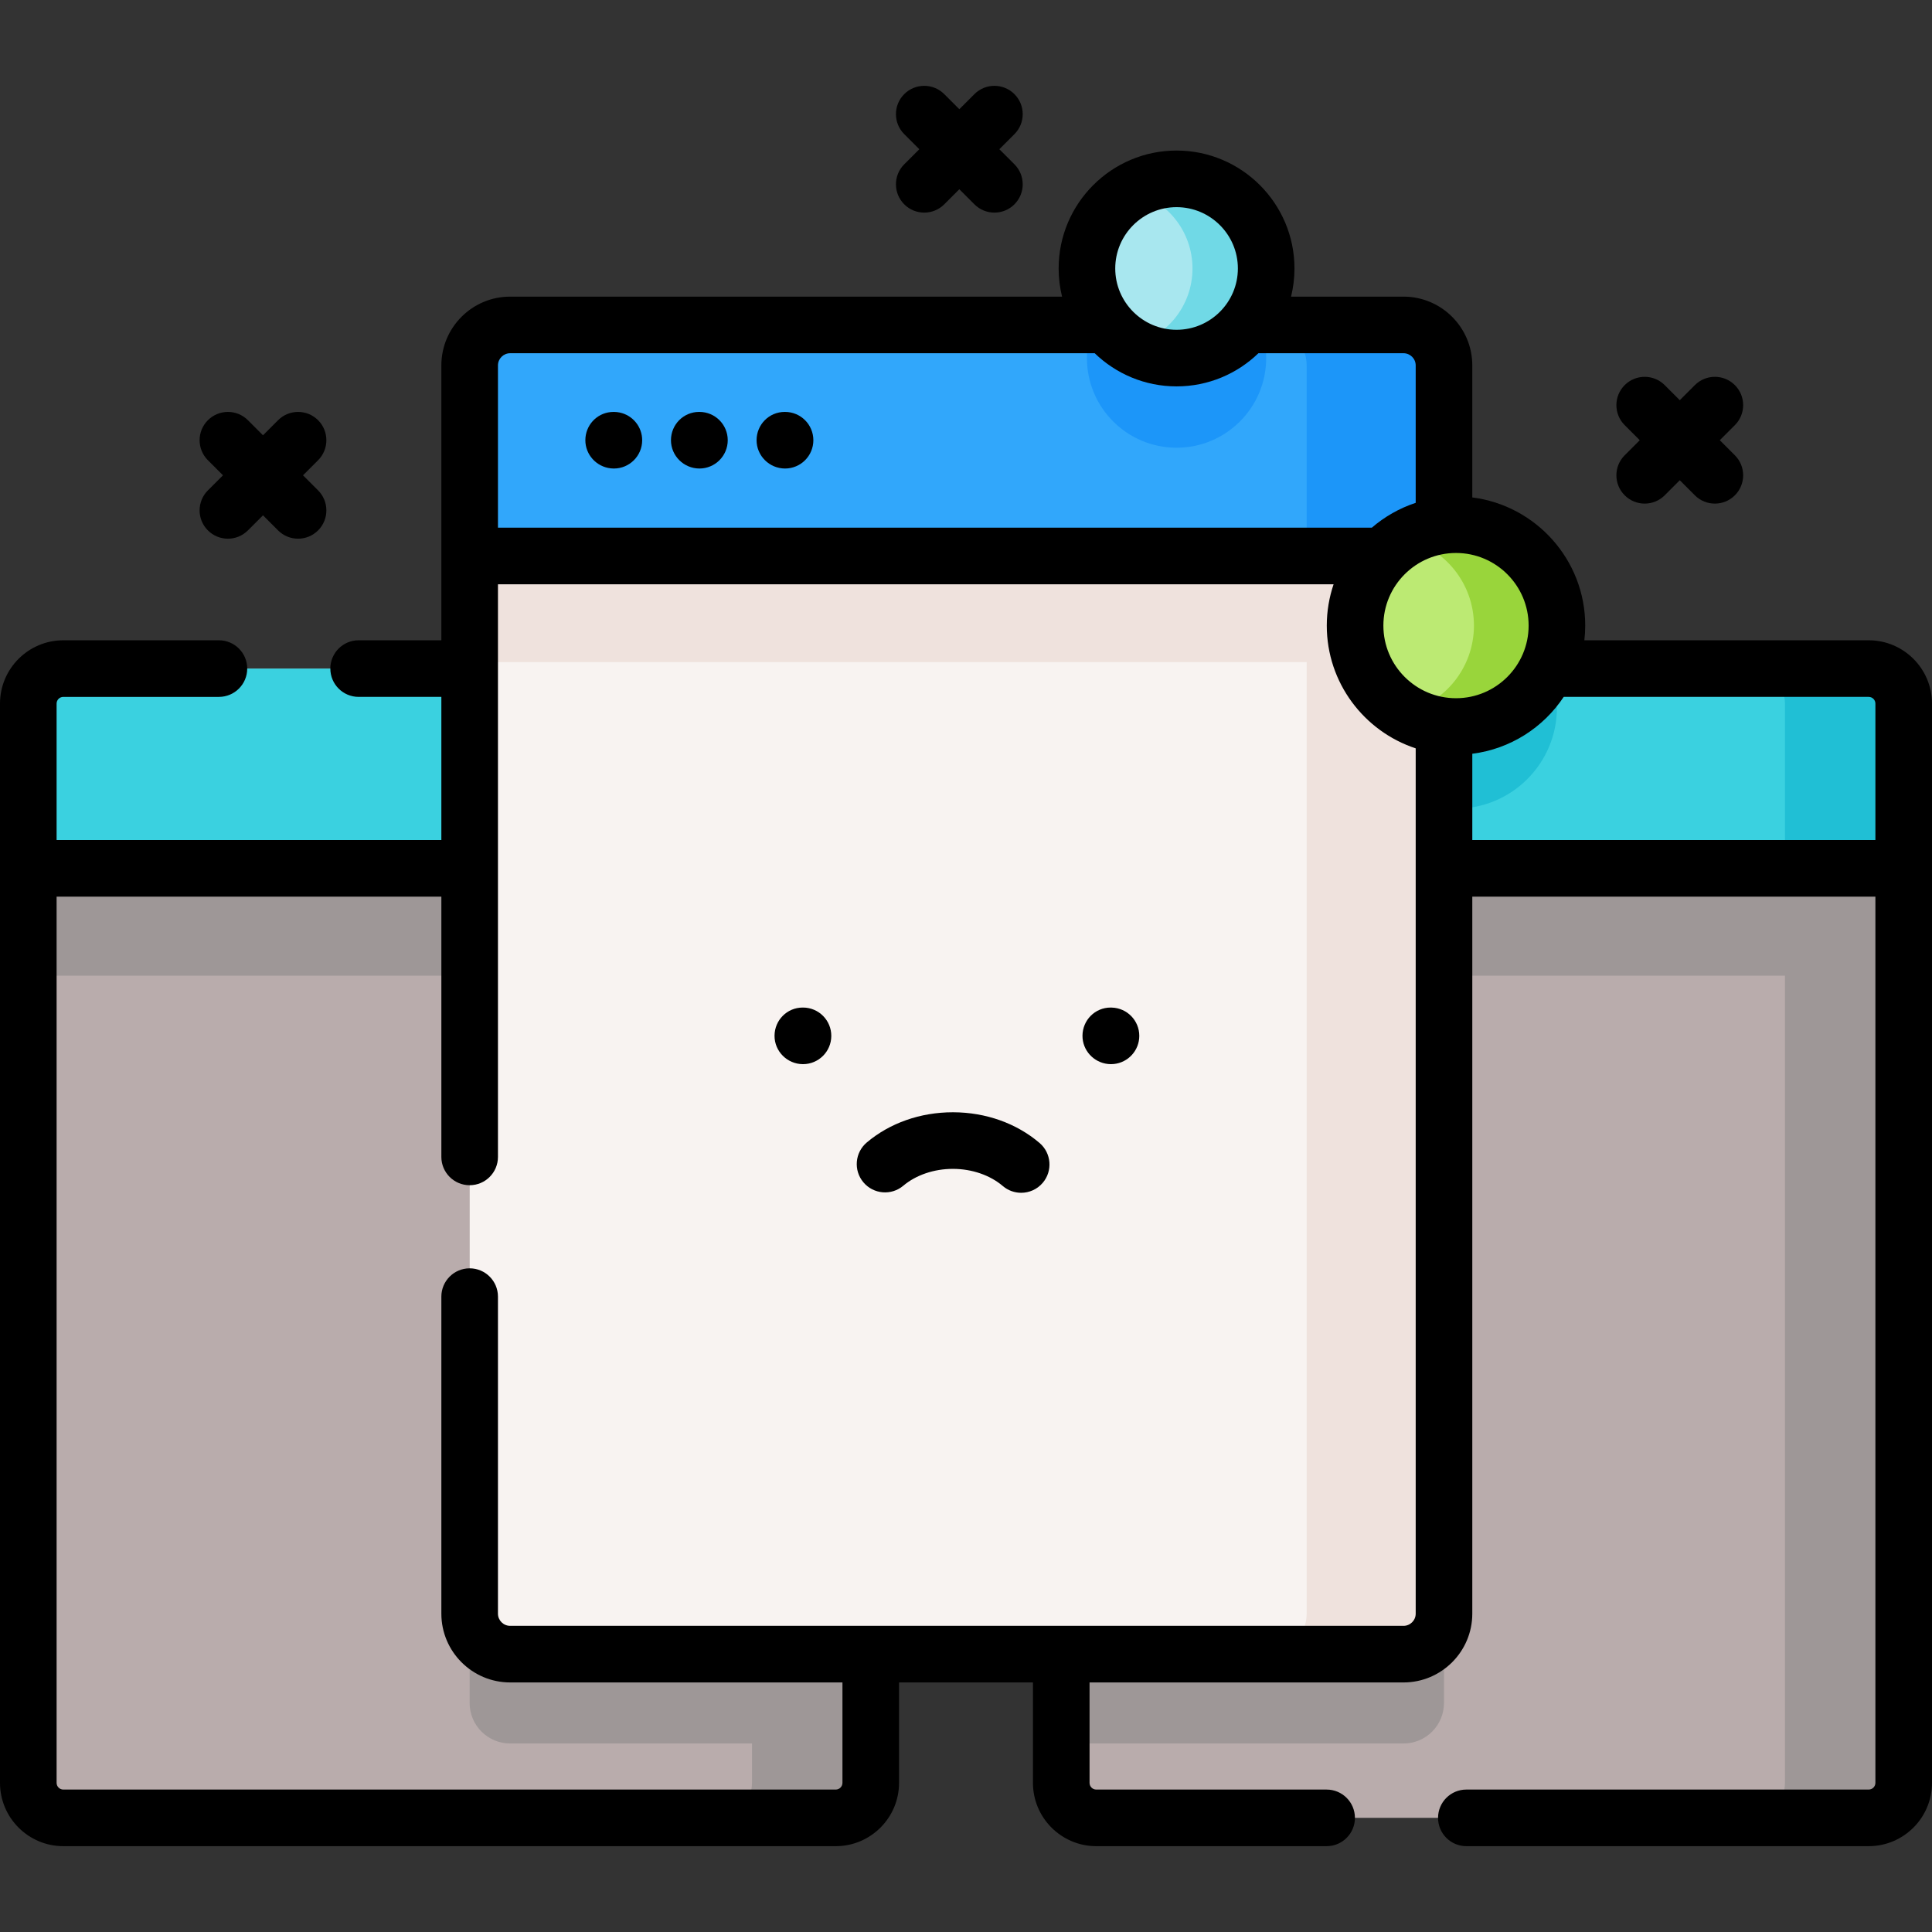 <svg id="Capa_1" enable-background="new 0 0 512 512" height="512" viewBox="0 0 512 512" width="512" xmlns="http://www.w3.org/2000/svg"><rect x="0" y="0" width="512" height="512" fill="#333333" stroke="none"/><g><g><g><g><g><g><g><path d="m504.5 186.46v286.02c0 5.12-4.15 9.27-9.28 9.27h-204.7c-5.12 0-9.28-4.15-9.28-9.27v-286.02c0-5.12 4.16-9.28 9.28-9.28h204.7c5.13 0 9.28 4.16 9.28 9.28z" fill="#b9acac"/><g fill="#9e9797"><path d="m382.67 177.18v274.13c0 5.93-4.8 10.73-10.73 10.73h-90.7v-275.58c0-5.12 4.16-9.28 9.28-9.28z"/><path d="m504.5 258.567v-72.108c0-5.124-4.154-9.278-9.277-9.278h-204.702c-5.124 0-9.278 4.154-9.278 9.278v72.108z"/><path d="m504.497 186.456v286.021c0 5.127-4.15 9.278-9.277 9.278h-31.464c5.127 0 9.277-4.15 9.277-9.278v-286.021c0-5.119-4.15-9.278-9.277-9.278h31.464c5.126 0 9.277 4.159 9.277 9.278z"/></g><path d="m504.5 186.46v43.66h-223.26v-43.66c0-5.12 4.16-9.28 9.28-9.28h204.7c5.13 0 9.28 4.16 9.28 9.28z" fill="#3ad1e0"/><path d="m412.6 187.54c0 14.77-11.97 26.75-26.74 26.75-14.78 0-26.75-11.98-26.75-26.75 0-3.68.74-7.18 2.08-10.36h49.33c1.34 3.18 2.08 6.68 2.08 10.36z" fill="#20bfd5"/><path d="m504.497 186.456v43.664h-31.464v-43.664c0-5.119-4.15-9.278-9.277-9.278h31.464c5.126 0 9.277 4.159 9.277 9.278z" fill="#20bfd5"/></g></g><g><g><path d="m230.76 186.46v286.02c0 5.12-4.16 9.27-9.28 9.27h-204.7c-5.13 0-9.28-4.15-9.28-9.27v-286.02c0-5.12 4.15-9.28 9.28-9.28h204.7c5.12 0 9.28 4.16 9.28 9.28z" fill="#b9acac"/><g fill="#9e9797"><path d="m230.76 186.46v275.58h-95.57c-5.92 0-10.73-4.8-10.73-10.73v-274.13h97.02c5.12 0 9.28 4.16 9.28 9.28z"/><path d="m230.757 258.567v-72.108c0-5.124-4.154-9.278-9.278-9.278h-204.702c-5.124 0-9.277 4.154-9.277 9.278v72.108z"/><path d="m230.754 186.456v286.021c0 5.127-4.15 9.278-9.278 9.278h-31.464c5.127 0 9.278-4.15 9.278-9.278v-286.021c0-5.119-4.15-9.278-9.278-9.278h31.464c5.127 0 9.278 4.159 9.278 9.278z"/></g><path d="m230.757 230.123h-223.257v-43.664c0-5.124 4.154-9.277 9.277-9.277h204.703c5.124 0 9.277 4.154 9.277 9.277z" fill="#3ad1e0"/><path d="m230.754 186.456v43.664h-31.464v-43.664c0-5.119-4.15-9.278-9.278-9.278h31.464c5.127 0 9.278 4.159 9.278 9.278z" fill="#20bfd5"/></g></g></g><g><g><path d="m371.944 438.366h-236.75c-5.926 0-10.73-4.804-10.73-10.73v-330.796c0-5.926 4.804-10.73 10.73-10.73h236.75c5.926 0 10.73 4.804 10.73 10.73v330.795c0 5.927-4.804 10.731-10.73 10.731z" fill="#f8f3f1"/><path d="m382.674 175.453v-78.613c0-5.926-4.804-10.73-10.73-10.73h-236.75c-5.926 0-10.73 4.804-10.73 10.73v78.613z" fill="#efe2dd"/><path d="m382.67 96.836v330.8c0 5.93-4.8 10.73-10.73 10.73h-36.39c5.93 0 10.73-4.8 10.73-10.73v-330.8c0-5.92-4.8-10.73-10.73-10.73h36.39c5.93 0 10.73 4.81 10.73 10.73z" fill="#efe2dd"/><path d="m382.67 96.84v50.5h-258.21v-50.5c0-5.93 4.81-10.73 10.73-10.73h236.75c5.93 0 10.73 4.8 10.73 10.73z" fill="#31a7fb"/><g fill="#1c96f9"><path d="m335.55 94.9c0 13.11-10.63 23.75-23.75 23.75s-23.75-10.64-23.75-23.75c0-3.11.6-6.07 1.69-8.79h44.12c1.09 2.72 1.69 5.68 1.69 8.79z"/><path d="m382.67 96.836v50.5h-36.39v-50.5c0-5.92-4.8-10.73-10.73-10.73h36.39c5.93 0 10.73 4.81 10.73 10.73z"/></g></g></g></g></g><g><path d="m359.11 165.789c0-14.771 11.974-26.745 26.745-26.745s26.745 11.974 26.745 26.745-11.974 26.745-26.745 26.745c-14.771.001-26.745-11.974-26.745-26.745" fill="#bcea73"/><path d="m372.29 188.837c10.499-2.42 18.321-11.819 18.321-23.051 0-11.22-7.81-20.631-18.309-23.051 3.972-2.347 8.604-3.691 13.554-3.691 14.764 0 26.742 11.978 26.742 26.742 0 14.776-11.978 26.754-26.742 26.754-4.949 0-9.594-1.344-13.566-3.703" fill="#99d53b"/></g><g><path d="m288.05 71.148c0-13.117 10.633-23.75 23.75-23.75s23.75 10.633 23.75 23.75-10.633 23.75-23.75 23.75-23.75-10.634-23.75-23.75" fill="#a8e7ef"/><path d="m299.754 91.614c9.323-2.149 16.269-10.495 16.269-20.469 0-9.964-6.935-18.321-16.258-20.47 3.527-2.084 7.641-3.278 12.036-3.278 13.111 0 23.747 10.636 23.747 23.747 0 13.122-10.636 23.758-23.747 23.758-4.395.001-8.52-1.193-12.047-3.288" fill="#70d9e6"/></g></g><g><path d="m495.223 169.682h-75.35c.145-1.279.228-2.576.228-3.893 0-17.419-13.076-31.832-29.927-33.963v-34.986c0-10.052-8.178-18.23-18.23-18.23h-29.801c.589-2.393.907-4.891.907-7.463 0-17.231-14.019-31.25-31.25-31.25s-31.25 14.019-31.25 31.25c0 2.572.319 5.07.907 7.463h-146.263c-10.052 0-18.23 8.178-18.23 18.23v72.841h-21.922c-4.142 0-7.5 3.358-7.5 7.5s3.358 7.5 7.5 7.5h21.922v37.941h-101.964v-36.162c0-.98.797-1.778 1.777-1.778h41.238c4.142 0 7.5-3.358 7.5-7.5s-3.358-7.5-7.5-7.5h-41.238c-9.251 0-16.777 7.526-16.777 16.778v286.017c0 9.251 7.526 16.777 16.777 16.777h204.702c9.251 0 16.777-7.526 16.777-16.777v-26.611h35.486v26.611c0 9.251 7.526 16.777 16.777 16.777h61.051c4.142 0 7.5-3.358 7.5-7.5s-3.358-7.5-7.5-7.5h-61.051c-.98 0-1.777-.797-1.777-1.777v-26.611h83.201c10.052 0 18.23-8.178 18.23-18.229v-190.014h106.827v234.853c0 .98-.797 1.777-1.777 1.777h-106.625c-4.142 0-7.5 3.358-7.5 7.5s3.358 7.5 7.5 7.5h106.625c9.251 0 16.777-7.526 16.777-16.777v-286.016c0-9.252-7.526-16.778-16.777-16.778zm-90.122-3.893c0 10.612-8.633 19.246-19.245 19.246s-19.246-8.633-19.246-19.246c0-10.612 8.633-19.245 19.246-19.245 10.611 0 19.245 8.633 19.245 19.245zm-93.301-110.891c8.96 0 16.25 7.29 16.25 16.25s-7.29 16.25-16.25 16.25-16.25-7.29-16.25-16.25 7.289-16.25 16.25-16.25zm-176.606 38.712h154.914c5.625 5.434 13.272 8.787 21.692 8.787s16.067-3.353 21.692-8.787h38.452c1.781 0 3.23 1.449 3.23 3.23v36.418c-4.318 1.421-8.256 3.679-11.628 6.582h-231.582v-43c0-1.781 1.449-3.23 3.23-3.23zm236.75 337.255h-236.75c-1.781 0-3.23-1.449-3.23-3.229v-84.016c0-4.142-3.358-7.5-7.5-7.5s-7.5 3.358-7.5 7.5v84.016c0 10.052 8.178 18.229 18.23 18.229h88.063v26.611c0 .98-.797 1.777-1.777 1.777h-204.703c-.98 0-1.777-.797-1.777-1.777v-234.853h101.964v68.971c0 4.142 3.358 7.5 7.5 7.5s7.5-3.358 7.5-7.5v-151.754h221.451c-1.164 3.44-1.805 7.12-1.805 10.949 0 15.154 9.897 28.032 23.564 32.531v229.316c0 1.781-1.449 3.229-3.23 3.229zm18.23-208.242v-22.87c10.1-1.277 18.841-6.963 24.225-15.071h80.824c.98 0 1.777.797 1.777 1.778v36.164h-106.826z"/><path d="m275.491 302.898c-6.115-5.22-14.236-8.109-22.866-8.135-.039 0-.077 0-.116 0-8.586 0-16.68 2.838-22.798 7.999-3.167 2.67-3.569 7.402-.898 10.568 2.67 3.167 7.402 3.57 10.568.898 3.368-2.84 8.15-4.465 13.131-4.465h.067c5.006.015 9.807 1.671 13.173 4.544 1.413 1.206 3.143 1.795 4.866 1.795 2.119 0 4.225-.893 5.708-2.631 2.689-3.15 2.315-7.884-.835-10.573z"/><path d="m294.649 267.023c-.065-.002-.129-.011-.195-.011h-.024c-.002 0-.005 0-.007 0h-.057-.032c-.003 0-.007 0-.01 0-4.122 0-7.432 3.331-7.455 7.458-.022 3.897 2.973 7.115 6.778 7.501.056.006.114.005.17.01.184.015.367.03.555.031h.042c.258 0 .513-.013.765-.039 3.787-.379 6.745-3.575 6.745-7.462-.001-4.065-3.239-7.368-7.275-7.488z"/><path d="m212.844 267.012h-.088c-.014 0-.028 0-.042 0-4.122 0-7.432 3.331-7.455 7.458-.023 4.142 3.36 7.519 7.502 7.542h.042c4.122 0 7.476-3.331 7.499-7.458.024-4.143-3.316-7.519-7.458-7.542z"/><path d="m161.84 124.113c.013.001.025.004.038.006.164.017.332.021.499.028.089.004.177.014.267.015h.04c4.124 0 7.478-3.333 7.499-7.461.019-3.641-2.561-6.687-5.998-7.386-.009-.002-.019-.003-.029-.005-.231-.046-.466-.083-.704-.108-.085-.009-.173-.008-.259-.014-.157-.011-.313-.025-.472-.026h-.095c-.013 0-.026 0-.04 0-.258 0-.513.013-.764.039-3.782.379-6.697 3.575-6.697 7.462-.001 3.86 2.958 7.037 6.715 7.45z"/><path d="m185.359 124.162c4.142 0 7.5-3.358 7.5-7.5s-3.358-7.5-7.5-7.5h-.093c-4.142 0-7.454 3.358-7.454 7.5s3.405 7.5 7.547 7.5z"/><path d="m208.049 124.162c4.142 0 7.5-3.358 7.5-7.5s-3.358-7.5-7.5-7.5h-.093c-4.142 0-7.454 3.358-7.454 7.5s3.405 7.5 7.547 7.5z"/><path d="m55.094 140.562c1.464 1.464 3.384 2.197 5.303 2.197s3.839-.732 5.303-2.197l3.995-3.995 3.995 3.995c1.464 1.465 3.384 2.197 5.303 2.197s3.839-.732 5.303-2.197c2.929-2.929 2.929-7.677 0-10.606l-3.995-3.995 3.995-3.995c2.929-2.929 2.929-7.678 0-10.606-2.929-2.929-7.678-2.929-10.606 0l-3.995 3.995-3.995-3.995c-2.928-2.929-7.677-2.929-10.606 0s-2.929 7.677 0 10.606l3.995 3.995-3.995 3.995c-2.929 2.928-2.929 7.677 0 10.606z"/><path d="m430.557 131.263c1.464 1.464 3.384 2.197 5.303 2.197s3.839-.732 5.303-2.197l3.995-3.995 3.995 3.995c1.464 1.464 3.384 2.197 5.303 2.197s3.839-.732 5.303-2.197c2.929-2.929 2.929-7.678 0-10.606l-3.995-3.995 3.995-3.995c2.929-2.929 2.929-7.678 0-10.606-2.929-2.929-7.678-2.929-10.606 0l-3.995 3.995-3.995-3.995c-2.929-2.929-7.678-2.929-10.606 0-2.929 2.929-2.929 7.678 0 10.606l3.995 3.995-3.995 3.995c-2.93 2.928-2.93 7.677 0 10.606z"/><path d="m239.631 54.147c1.464 1.464 3.384 2.197 5.303 2.197s3.839-.732 5.303-2.197l3.995-3.995 3.995 3.995c1.464 1.464 3.384 2.197 5.303 2.197s3.839-.732 5.303-2.197c2.929-2.929 2.929-7.678 0-10.606l-3.995-3.995 3.995-3.995c2.929-2.929 2.929-7.678 0-10.606-2.929-2.929-7.678-2.929-10.606 0l-3.995 3.995-3.995-3.995c-2.929-2.929-7.678-2.929-10.606 0-2.929 2.929-2.929 7.678 0 10.606l3.995 3.995-3.995 3.995c-2.929 2.928-2.929 7.677 0 10.606z"/></g></g></svg>